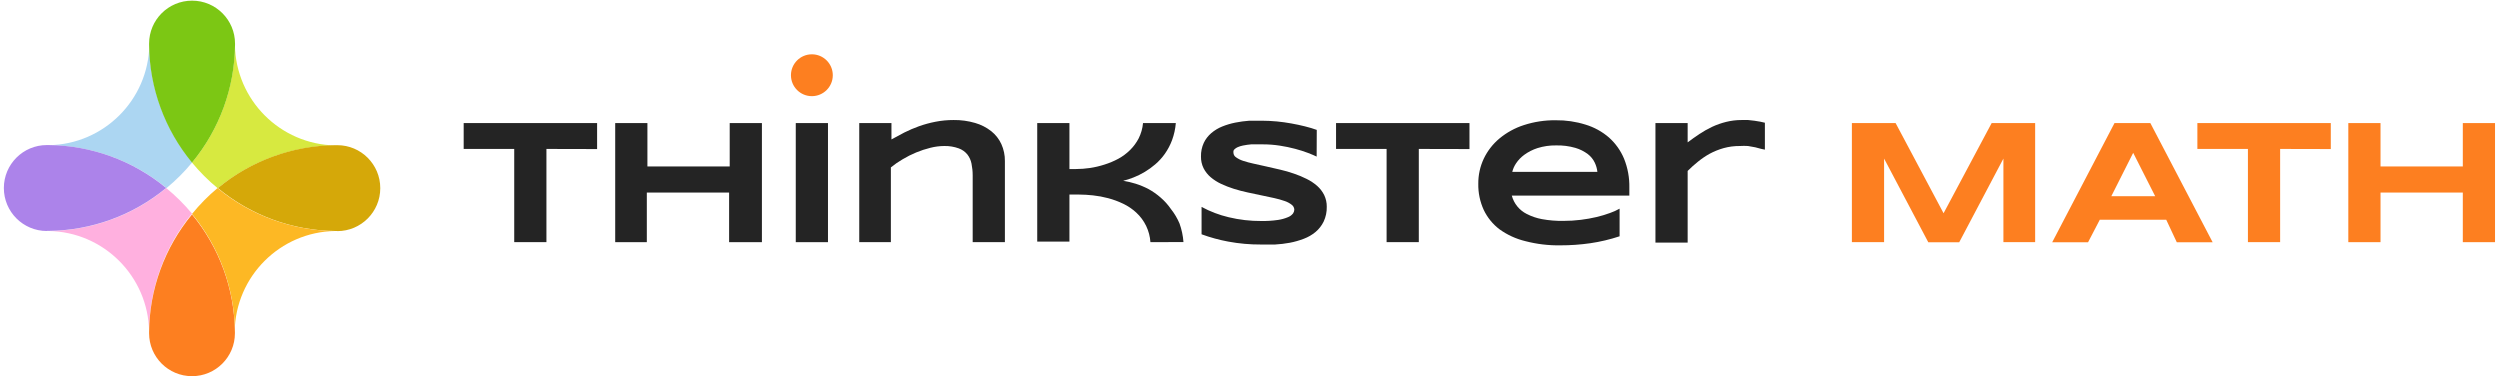 <?xml version="1.0" encoding="UTF-8"?>
<svg width="319px" height="48px" viewBox="0 0 319 48" version="1.1" xmlns="http://www.w3.org/2000/svg" xmlns:xlink="http://www.w3.org/1999/xlink">
    <!-- Generator: Sketch 41.2 (35397) - http://www.bohemiancoding.com/sketch -->
    <title>thinkster logo</title>
    <desc>Created with Sketch.</desc>
    <defs></defs>
    <g id="Thinkster-Website" stroke="none" stroke-width="1" fill="none" fill-rule="evenodd">
        <g id="home" transform="translate(-24, -56)">
            <g id="site-header" transform="translate(0, 40)">
                <g id="thinkster-logo" transform="translate(24, 16)">
                    <g id="Group">
                        <path d="M21.245,24 C17.021,20.509 11.725,18.576 6.245,18.525 C13.269,18.405 18.935,12.739 19.055,5.715 C19.106,11.195 21.039,16.491 24.53,20.715 C23.543,21.913 22.443,23.013 21.245,24" id="Path" fill="#ACD6F2"></path>
                        <path d="M27.755,24 C26.569,23.021 25.479,21.931 24.5,20.745 C27.991,16.521 29.924,11.225 29.975,5.745 C30.095,12.764 35.751,18.427 42.77,18.555 C37.29,18.606 31.994,20.539 27.77,24.03" id="Shape" fill="#D7E940"></path>
                        <path d="M19.025,42.285 C18.905,35.261 13.239,29.595 6.215,29.475 C11.695,29.424 16.991,27.491 21.215,24 C22.412,24.977 23.512,26.067 24.5,27.255 C21.009,31.479 19.076,36.775 19.025,42.255" id="Shape" fill="#FFB0DF"></path>
                        <path d="M5.975,29.475 C2.947,29.475 0.492,27.02 0.492,23.992 C0.492,20.965 2.947,18.51 5.975,18.51 L6.2,18.51 C11.68,18.561 16.976,20.494 21.2,23.985 C16.976,27.476 11.68,29.409 6.2,29.46 L5.975,29.46" id="Shape" fill="#AC83EA"></path>
                        <path d="M24.5,20.745 C21.009,16.521 19.076,11.225 19.025,5.745 L19.025,5.565 L19.025,5.565 C19.025,2.537 21.48,0.083 24.508,0.083 C27.535,0.083 29.99,2.537 29.99,5.565 L29.99,5.565 L29.99,5.565 L29.99,5.73 C29.939,11.21 28.006,16.506 24.515,20.73" id="Shape" fill="#7CC714"></path>
                        <path d="M24.5,48 C21.476,48 19.025,45.549 19.025,42.525 L19.025,42.525 L19.025,42.36 C19.076,36.88 21.009,31.584 24.5,27.36 C27.991,31.584 29.924,36.88 29.975,42.36 L29.975,42.525 L29.975,42.525 L29.975,42.525 C29.975,45.549 27.524,48 24.5,48" id="Shape" fill="#FD7F20"></path>
                        <path d="M43.025,29.475 L42.8,29.475 C37.32,29.424 32.024,27.491 27.8,24 C32.024,20.509 37.32,18.576 42.8,18.525 L43.04,18.525 C46.068,18.525 48.523,20.98 48.523,24.008 C48.523,27.035 46.068,29.49 43.04,29.49" id="Shape" fill="#D5A809"></path>
                        <path d="M29.975,42.3 C29.924,36.82 27.991,31.524 24.5,27.3 C25.477,26.098 26.567,24.993 27.755,24 C31.979,27.491 37.275,29.424 42.755,29.475 C35.731,29.595 30.065,35.261 29.945,42.285" id="Shape" fill="#FDB824"></path>
                    </g>
                    <polygon id="Shape" fill="#242424" points="69.725 19.005 69.725 30.9 65.615 30.9 65.615 19.005 59.165 19.005 59.165 15.705 76.19 15.705 76.19 19.02"></polygon>
                    <polygon id="Shape" fill="#242424" points="93.035 30.9 93.035 24.57 82.535 24.57 82.535 30.9 78.5 30.9 78.5 15.705 82.61 15.705 82.61 21.24 93.11 21.24 93.11 15.705 97.22 15.705 97.22 30.9"></polygon>
                    <polygon id="Shape" fill="#242424" points="101.54 30.9 101.54 15.705 105.65 15.705 105.65 30.9"></polygon>
                    <path d="M124.115,30.9 L124.115,22.38 C124.115,21.876 124.065,21.374 123.965,20.88 C123.882,20.448 123.696,20.042 123.425,19.695 C123.135,19.347 122.757,19.083 122.33,18.93 C121.743,18.719 121.123,18.617 120.5,18.63 C119.903,18.633 119.309,18.709 118.73,18.855 C118.106,19.008 117.494,19.209 116.9,19.455 C116.304,19.701 115.727,19.992 115.175,20.325 C114.648,20.629 114.147,20.975 113.675,21.36 L113.675,30.9 L109.64,30.9 L109.64,15.705 L113.75,15.705 L113.75,17.79 C114.27,17.5 114.82,17.205 115.4,16.905 C116.004,16.603 116.625,16.338 117.26,16.11 C117.94,15.869 118.637,15.679 119.345,15.54 C120.116,15.388 120.899,15.313 121.685,15.315 C122.614,15.304 123.539,15.43 124.43,15.69 C125.176,15.904 125.874,16.26 126.485,16.74 C127.039,17.181 127.481,17.746 127.775,18.39 C128.081,19.068 128.235,19.806 128.225,20.55 L128.225,30.9 L124.115,30.9 Z" id="Shape" fill="#242424"></path>
                    <path d="M146.795,30.9 C146.698,29.454 146.048,28.1 144.98,27.12 C144.484,26.664 143.923,26.285 143.315,25.995 C142.703,25.701 142.066,25.465 141.41,25.29 C140.775,25.121 140.128,25.001 139.475,24.93 C138.877,24.863 138.276,24.828 137.675,24.825 L136.46,24.825 L136.46,30.825 L132.35,30.825 L132.35,15.705 L136.46,15.705 L136.46,21.57 L137.3,21.57 C137.897,21.567 138.494,21.522 139.085,21.435 C139.711,21.341 140.328,21.195 140.93,21 C141.537,20.811 142.125,20.565 142.685,20.265 C143.235,19.968 143.74,19.594 144.185,19.155 C144.632,18.717 145.007,18.211 145.295,17.655 C145.601,17.046 145.789,16.384 145.85,15.705 L150.035,15.705 C149.974,16.448 149.813,17.18 149.555,17.88 C149.325,18.497 149.018,19.081 148.64,19.62 C148.287,20.119 147.874,20.573 147.41,20.97 C146.581,21.683 145.638,22.251 144.62,22.65 C144.195,22.819 143.759,22.96 143.315,23.07 C143.858,23.156 144.395,23.281 144.92,23.445 C145.489,23.626 146.041,23.857 146.57,24.135 C147.105,24.432 147.608,24.784 148.07,25.185 C148.583,25.624 149.037,26.128 149.42,26.685 C149.858,27.24 150.221,27.85 150.5,28.5 C150.779,29.268 150.95,30.07 151.01,30.885 L146.795,30.9 Z" id="Shape" fill="#242424"></path>
                    <path d="M168.005,19.98 C167.715,19.84 167.335,19.68 166.865,19.5 C166.395,19.32 165.86,19.15 165.26,18.99 C164.618,18.82 163.967,18.685 163.31,18.585 C162.595,18.475 161.873,18.42 161.15,18.42 L159.65,18.42 C159.297,18.45 158.947,18.5 158.6,18.57 C158.368,18.615 158.141,18.685 157.925,18.78 C157.789,18.841 157.662,18.922 157.55,19.02 C157.476,19.085 157.419,19.167 157.385,19.26 C157.373,19.335 157.373,19.41 157.385,19.485 C157.392,19.723 157.515,19.941 157.715,20.07 C157.99,20.266 158.293,20.418 158.615,20.52 C159.054,20.663 159.499,20.783 159.95,20.88 L161.57,21.24 L163.34,21.645 C163.95,21.785 164.54,21.955 165.11,22.155 C165.665,22.342 166.206,22.567 166.73,22.83 C167.212,23.066 167.66,23.363 168.065,23.715 C168.437,24.044 168.743,24.441 168.965,24.885 C169.19,25.353 169.303,25.866 169.295,26.385 C169.311,27.032 169.177,27.673 168.905,28.26 C168.658,28.773 168.305,29.228 167.87,29.595 C167.422,29.967 166.915,30.261 166.37,30.465 C165.791,30.688 165.194,30.859 164.585,30.975 C163.96,31.091 163.329,31.166 162.695,31.2 L160.88,31.2 C159.481,31.207 158.085,31.082 156.71,30.825 C155.556,30.61 154.422,30.299 153.32,29.895 L153.32,26.4 C154.411,26.993 155.576,27.436 156.785,27.72 C158.146,28.046 159.541,28.208 160.94,28.2 C161.652,28.212 162.365,28.167 163.07,28.065 C163.514,28.001 163.947,27.88 164.36,27.705 C164.607,27.609 164.825,27.448 164.99,27.24 C165.09,27.099 165.147,26.933 165.155,26.76 C165.148,26.51 165.026,26.278 164.825,26.13 C164.555,25.92 164.25,25.757 163.925,25.65 C163.488,25.499 163.042,25.373 162.59,25.275 L160.97,24.93 L159.2,24.555 C158.59,24.425 158,24.27 157.43,24.09 C156.877,23.916 156.335,23.706 155.81,23.46 C155.329,23.235 154.88,22.948 154.475,22.605 C154.103,22.288 153.798,21.9 153.575,21.465 C153.346,20.999 153.233,20.484 153.245,19.965 C153.231,19.365 153.354,18.77 153.605,18.225 C153.834,17.747 154.161,17.323 154.565,16.98 C154.982,16.626 155.453,16.343 155.96,16.14 C156.498,15.924 157.056,15.758 157.625,15.645 C158.209,15.528 158.801,15.448 159.395,15.405 L161.105,15.405 C161.645,15.405 162.25,15.435 162.92,15.495 C163.54,15.555 164.155,15.64 164.765,15.75 C165.375,15.86 165.96,15.985 166.52,16.125 C167.08,16.265 167.58,16.415 168.02,16.575 L168.005,19.98 Z" id="Shape" fill="#242424"></path>
                    <polygon id="Shape" fill="#242424" points="181.04 19.005 181.04 30.9 176.93 30.9 176.93 19.005 170.48 19.005 170.48 15.705 187.505 15.705 187.505 19.02"></polygon>
                    <path d="M206.66,30.15 C205.443,30.554 204.194,30.85 202.925,31.035 C201.663,31.217 200.39,31.307 199.115,31.305 C197.597,31.331 196.083,31.149 194.615,30.765 C193.439,30.479 192.329,29.97 191.345,29.265 C190.479,28.61 189.784,27.756 189.32,26.775 C188.844,25.731 188.608,24.593 188.63,23.445 C188.62,22.336 188.861,21.238 189.335,20.235 C189.808,19.247 190.488,18.372 191.33,17.67 C192.252,16.907 193.311,16.326 194.45,15.96 C195.763,15.536 197.136,15.328 198.515,15.345 C199.801,15.329 201.082,15.516 202.31,15.9 C203.415,16.233 204.437,16.795 205.31,17.55 C206.143,18.296 206.799,19.218 207.23,20.25 C207.701,21.422 207.93,22.677 207.905,23.94 L207.905,24.96 L192.905,24.96 C193.176,25.977 193.869,26.829 194.81,27.3 C195.42,27.612 196.071,27.835 196.745,27.96 C197.65,28.125 198.57,28.201 199.49,28.185 C200.232,28.187 200.974,28.142 201.71,28.05 C202.391,27.967 203.067,27.847 203.735,27.69 C204.309,27.552 204.875,27.382 205.43,27.18 C205.856,27.033 206.268,26.847 206.66,26.625 L206.66,30.15 Z M203.825,21.93 C203.782,21.524 203.671,21.128 203.495,20.76 C203.291,20.33 202.988,19.955 202.61,19.665 C202.132,19.306 201.594,19.037 201.02,18.87 C200.221,18.64 199.391,18.534 198.56,18.555 C197.752,18.541 196.946,18.657 196.175,18.9 C195.573,19.095 195.006,19.383 194.495,19.755 C194.083,20.054 193.727,20.425 193.445,20.85 C193.224,21.179 193.061,21.545 192.965,21.93 L203.825,21.93 Z" id="Shape" fill="#242424"></path>
                    <path d="M224.705,18.99 L223.97,18.795 L223.04,18.63 C222.695,18.607 222.35,18.607 222.005,18.63 C221.306,18.623 220.609,18.714 219.935,18.9 C219.315,19.074 218.717,19.315 218.15,19.62 C217.621,19.915 217.119,20.257 216.65,20.64 C216.194,21.005 215.758,21.396 215.345,21.81 L215.345,30.96 L211.235,30.96 L211.235,15.705 L215.345,15.705 L215.345,18.165 C215.835,17.795 216.335,17.44 216.845,17.1 C217.362,16.757 217.904,16.451 218.465,16.185 C219.038,15.918 219.636,15.707 220.25,15.555 C220.902,15.393 221.573,15.312 222.245,15.315 L223.055,15.315 L223.865,15.405 L224.6,15.525 L225.2,15.66 L225.2,19.095 L224.705,18.99 Z" id="Shape" fill="#242424"></path>
                    <polygon id="Shape" fill="#FD7F20" points="255.635 30.9 255.635 20.235 249.995 30.915 246.05 30.915 240.41 20.235 240.41 30.9 236.3 30.9 236.3 15.705 241.88 15.705 248 27.21 254.135 15.705 259.685 15.705 259.685 30.9"></polygon>
                    <path d="M276.41,28.035 L267.935,28.035 L266.435,30.915 L261.86,30.915 L269.81,15.705 L274.385,15.705 L282.335,30.915 L277.76,30.915 L276.41,28.035 Z M269.405,25.035 L275,25.035 L272.195,19.5 L269.405,25.035 Z" id="Shape" fill="#FD7F20"></path>
                    <polygon id="Shape" fill="#FD7F20" points="290.945 19.005 290.945 30.9 286.835 30.9 286.835 19.005 280.385 19.005 280.385 15.705 297.41 15.705 297.41 19.02"></polygon>
                    <polygon id="Shape" fill="#FD7F20" points="314.255 30.9 314.255 24.57 303.755 24.57 303.755 30.9 299.645 30.9 299.645 15.705 303.755 15.705 303.755 21.24 314.255 21.24 314.255 15.705 318.365 15.705 318.365 30.9"></polygon>
                    <ellipse id="Oval" fill="#FD7F20" cx="103.595" cy="9.6" rx="2.67" ry="2.67"></ellipse>
                </g>
            </g>
        </g>
    </g>
</svg>